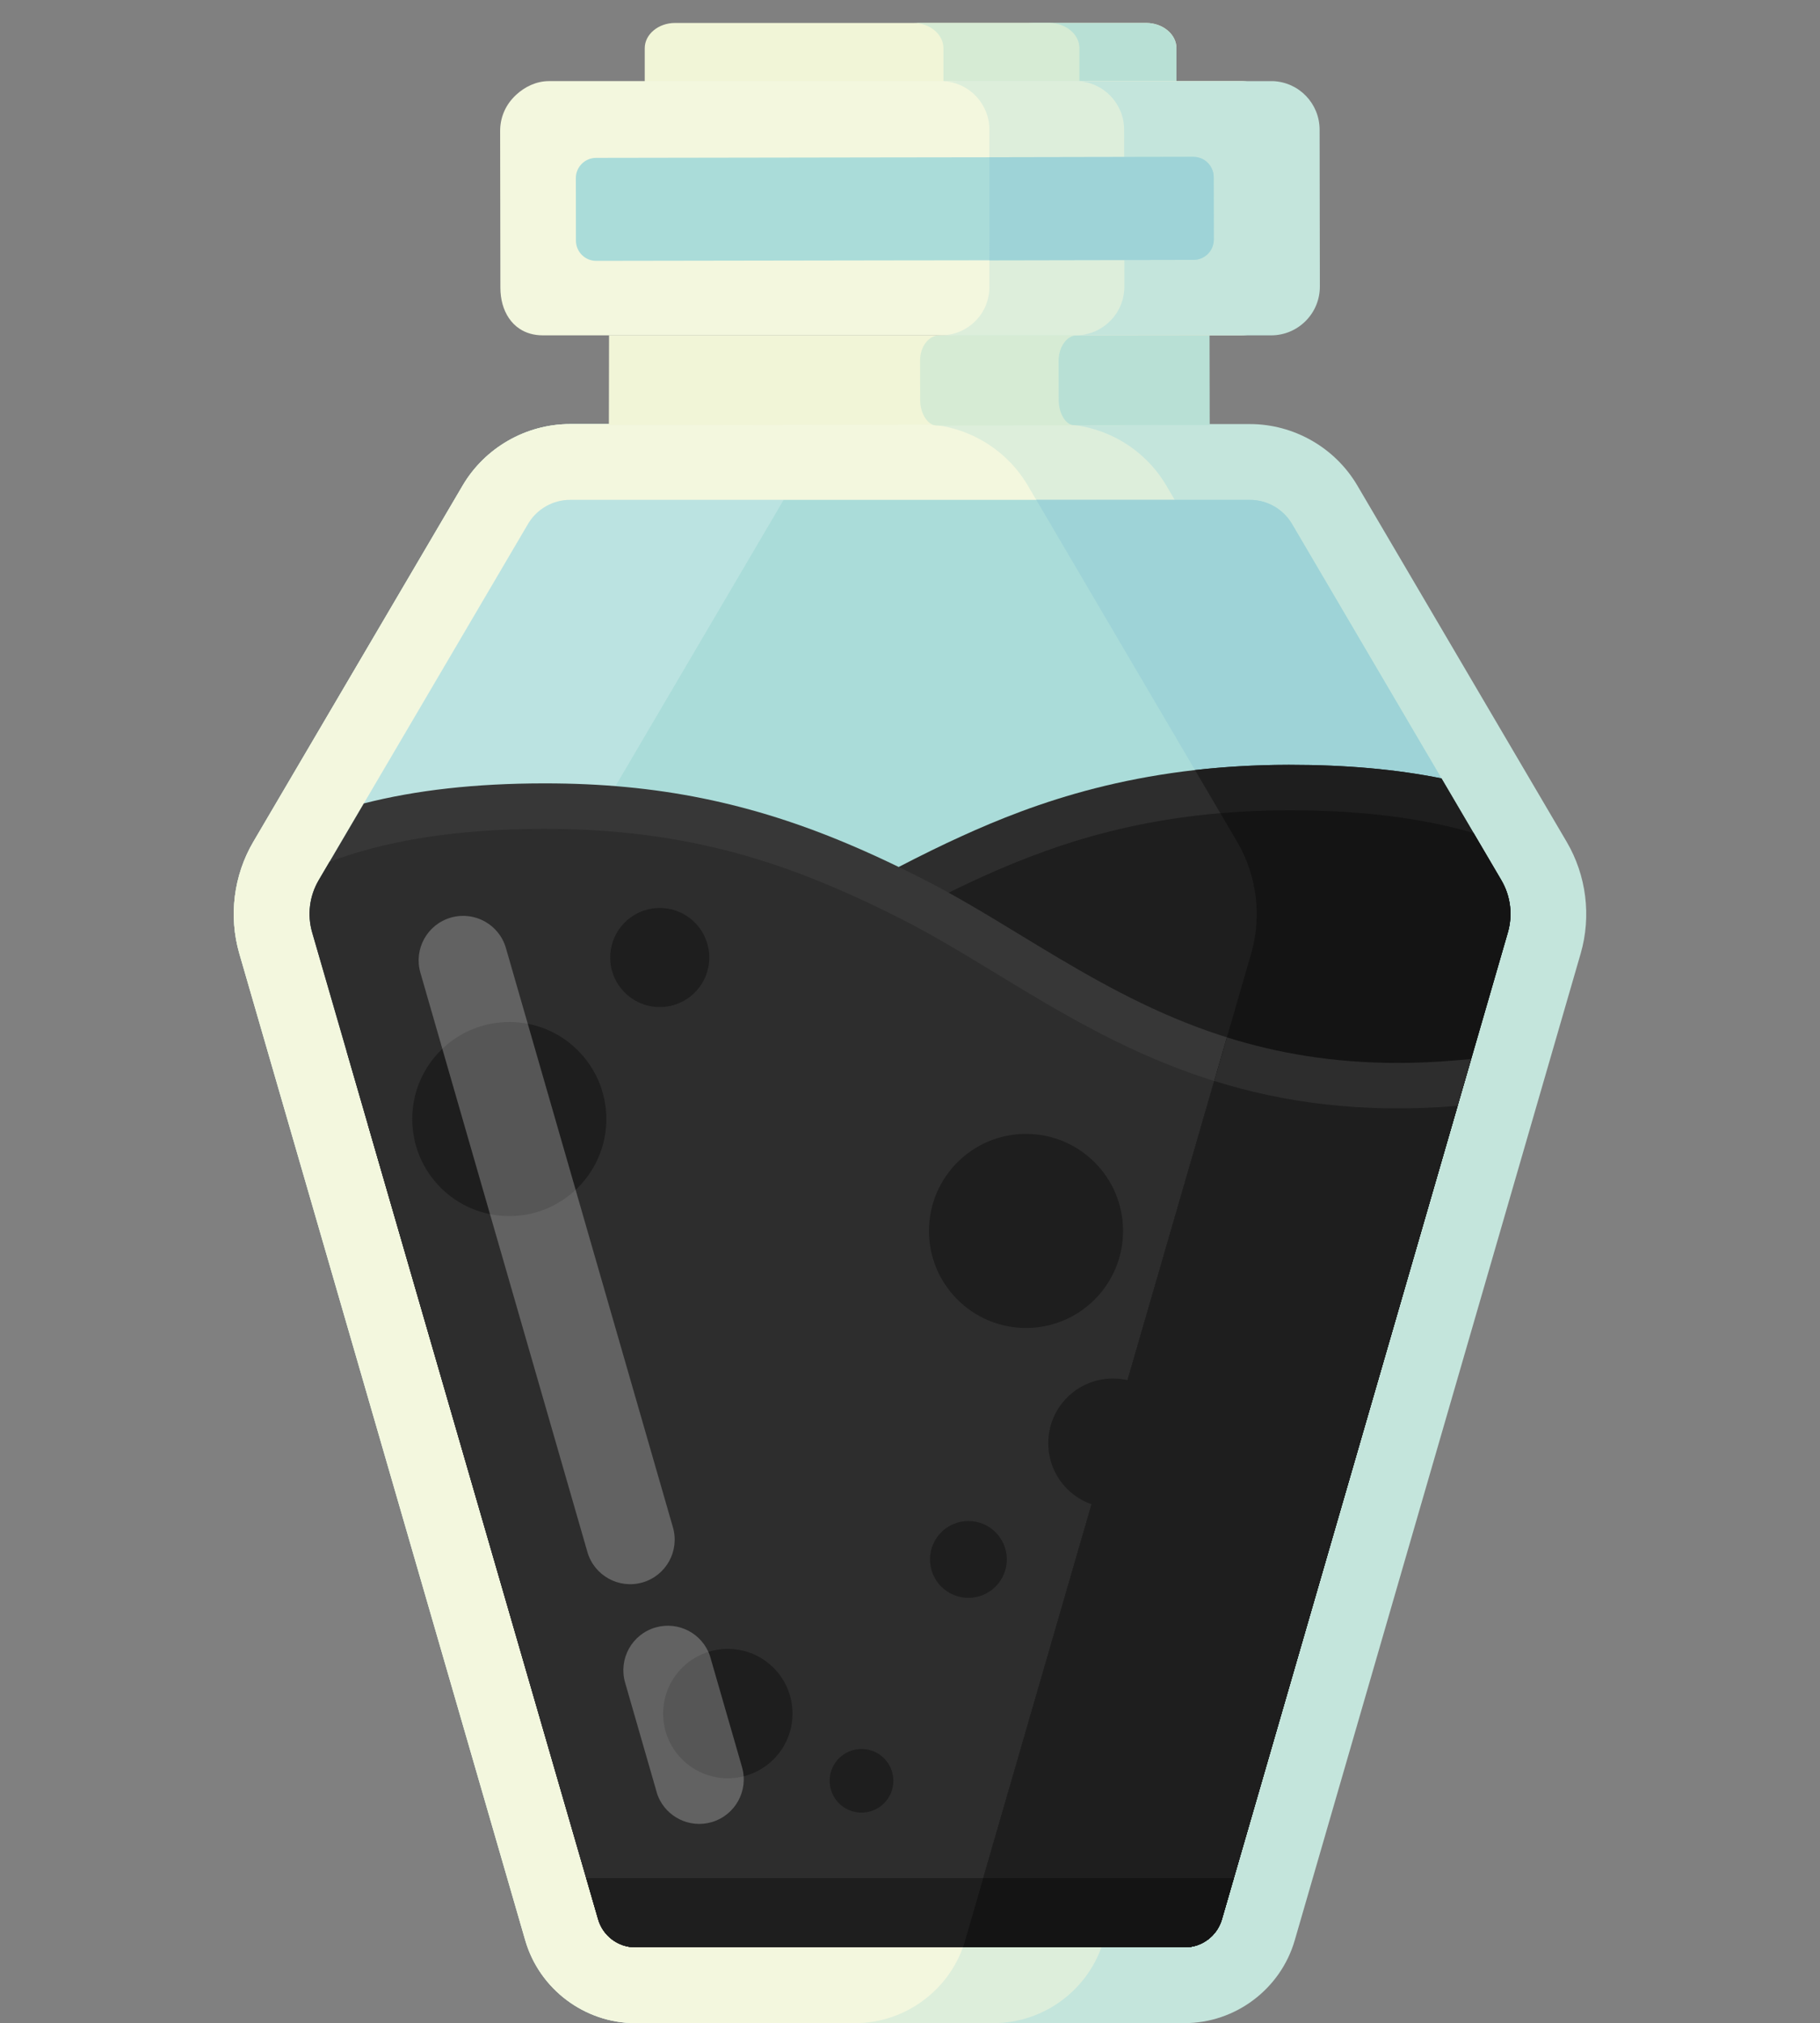 <?xml version="1.0" encoding="utf-8"?>
<!-- Generator: Adobe Illustrator 22.1.0, SVG Export Plug-In . SVG Version: 6.00 Build 0)  -->
<svg version="1.1" id="Layer_1" xmlns="http://www.w3.org/2000/svg" xmlns:xlink="http://www.w3.org/1999/xlink" x="0px" y="0px"
	 viewBox="0 0 600 667" style="enable-background:new 0 0 600 667;" xml:space="preserve">
<rect x="0" y="0" width="600" height="667" fill="#808080" stroke="none"/>
<style type="text/css">
	.st0{fill:#C4E5DC;}
	.st1{fill:#DDEEDB;}
	.st2{fill:#F3F7DE;}
	.st3{fill:#AADCD9;}
	.st4{fill:#9ED3D7;}
	.st5{opacity:0.2;fill:#FFFFFF;mix-blend-mode:soft-light;}
	.st6{fill:#2D2D2D;}
	.st7{fill:#1E1E1E;}
	.st8{fill:#373737;}
	.st9{fill:#141414;}
	.st10{fill:#F1F5D7;}
	.st11{fill:#D6EBD4;}
	.st12{fill:#B8E0D5;}
	.st13{opacity:0.25;fill:#FFFFFF;mix-blend-mode:soft-light;}
</style>
<g>
	<path class="st0" d="M521.101,314.375l-94.274,325.363C422.167,655.793,407.251,667,390.536,667
		H209.464c-16.715,0-31.631-11.207-36.29-27.263l-94.275-325.363
		c-3.569-12.337-1.889-25.763,4.619-36.84l68.992-117.438
		c7.348-12.507,20.934-20.285,35.44-20.285h224.1
		c14.506,0,28.093,7.768,35.441,20.285l68.991,117.438
		C522.99,288.611,524.67,302.038,521.101,314.375z"/>
	<path class="st1" d="M458.118,314.375l-94.274,325.363C359.184,655.793,344.268,667,327.553,667
		H209.464c-16.715,0-31.631-11.207-36.29-27.263l-94.275-325.363
		c-3.569-12.337-1.889-25.763,4.619-36.84l68.992-117.438
		c7.348-12.507,20.934-20.285,35.44-20.285h161.117
		c14.506,0,28.093,7.768,35.441,20.285l68.991,117.438
		C460.007,288.611,461.686,302.038,458.118,314.375z"/>
	<path class="st2" d="M412.46,314.375l-94.275,325.363C313.536,655.793,298.611,667,281.895,667
		h-72.431c-16.715,0-31.631-11.207-36.29-27.263l-94.275-325.363
		c-3.569-12.337-1.889-25.763,4.619-36.84l68.992-117.438
		c7.348-12.507,20.934-20.285,35.44-20.285h115.459
		c14.516,0,28.093,7.768,35.441,20.285l69.001,117.438
		C414.349,288.611,416.039,302.038,412.46,314.375z"/>
	<path class="st3" d="M497.087,307.416l-12.097,41.749l-4.469,15.426l-77.71,268.188
		c-1.579,5.468-6.588,9.227-12.276,9.227H209.464c-5.688,0-10.697-3.759-12.276-9.227
		l-75.839-261.76l-7.168-24.743l-11.267-38.86
		c-1.68-5.788-0.9-12.017,2.149-17.215l3.579-6.088l11.297-19.225l54.126-92.135
		c2.889-4.919,8.177-7.948,13.886-7.948h224.1
		c5.708,0,10.997,3.029,13.886,7.948l49.277,83.878l10.577,18.005l9.148,15.566
		C497.987,295.4,498.767,301.628,497.087,307.416z"/>
	<path class="st4" d="M497.101,307.416l-94.274,325.363
		c-0.04,0.15-0.09,0.3-0.15,0.44c-0.01,0.05-0.03,0.09-0.05,0.14
		c-0.07,0.26-0.17,0.51-0.28,0.75c-0.04,0.11-0.09,0.22-0.13,0.32
		c-0.08,0.2-0.18,0.39-0.28,0.58c-0.22,0.44-0.47,0.87-0.75,1.279
		c-0.09,0.16-0.21,0.32-0.33,0.48c-0.24,0.33-0.5,0.65-0.78,0.96
		c-0.11,0.13-0.22,0.25-0.34,0.38c-0.23,0.24-0.48,0.47-0.73,0.7
		c-0.19,0.17-0.4,0.35-0.61,0.5c-2.189,1.709-4.929,2.699-7.858,2.699
		h-73.09c0.269-0.75,0.519-1.5,0.74-2.269l82.108-283.354l4.169-14.376
		l8.008-27.633c3.579-12.337,1.879-25.763-4.619-36.84l-5.539-9.427l-8.358-14.226
		l-52.326-89.076h70.422c5.718,0,10.997,3.029,13.896,7.948l49.267,83.878
		l10.577,18.005l9.147,15.566c0.37,0.64,0.71,1.29,1.02,1.96
		c0.51,1.11,0.93,2.249,1.24,3.419
		C498.251,299.429,498.231,303.518,497.101,307.416z"/>
	<path class="st5" d="M102.871,307.416l94.275,325.363c1.589,5.468,6.588,9.227,12.287,9.227
		h73.09c-0.27-0.75-0.52-1.5-0.74-2.269l-94.285-325.363
		c-3.579-12.337-1.879-25.763,4.619-36.84l66.222-112.73h-70.421
		c-5.719,0-10.997,3.029-13.896,7.948l-68.992,117.448
		C101.971,295.4,101.191,301.628,102.871,307.416z"/>
	<path class="st6" d="M497.087,307.416l-12.097,41.749l-4.469,15.426l-77.71,268.188
		c-1.579,5.468-6.588,9.227-12.276,9.227H209.464c-5.688,0-10.697-3.759-12.276-9.227
		l-75.839-261.76l-7.168-24.743l4.379-0.34
		c76.169-5.819,118.608-28.552,159.637-50.546
		c3.779-2.02,7.518-4.019,11.257-5.998c2.379-1.26,4.649-2.44,6.818-3.559
		c7.718-3.989,14.246-7.188,20.564-10.067
		c23.994-10.947,57.935-23.524,107.851-23.614h0.43
		c18.605,0,35.14,1.469,50.096,4.479l10.577,18.005l9.148,15.566
		C497.987,295.4,498.767,301.628,497.087,307.416z"/>
	<path class="st7" d="M497.087,307.416l-16.565,57.175l-77.71,268.188
		c-1.579,5.468-6.588,9.227-12.276,9.227H209.464c-5.688,0-10.697-3.759-12.276-9.227
		l-75.839-261.76l-1.649-10.127c86.496-6.608,131.974-34.571,176.762-58.245
		c8.798-4.649,17.566-9.117,26.603-13.246
		c28.122-12.826,58.954-22.174,101.652-22.254
		c25.093-0.03,44.958,2.799,61.073,7.488l9.148,15.566
		C497.987,295.4,498.767,301.628,497.087,307.416z"/>
	<path class="st8" d="M484.99,349.165l-4.469,15.426l-77.71,268.188
		c-1.579,5.468-6.588,9.227-12.276,9.227H209.464c-5.688,0-10.697-3.759-12.276-9.227
		l-75.839-261.76l-7.168-24.743l-11.267-38.86
		c-1.68-5.788-0.9-12.017,2.149-17.215l3.579-6.088l11.297-19.225
		c17.265-4.409,36.81-6.588,59.234-6.618h0.54
		c36.82,0,68.032,6.338,101.223,20.555c4.839,2.059,9.907,4.379,15.336,7.008
		c2.249,1.08,4.559,2.229,6.938,3.429c11.127,5.589,21.744,12.047,32.981,18.885
		c34.201,20.784,69.561,42.289,124.556,42.289c6.018,0,12.257-0.26,18.525-0.79
		L484.99,349.165z"/>
	<path class="st6" d="M480.526,364.591l-73.77,254.592l-3.939,13.596
		c-1.58,5.468-6.588,9.227-12.276,9.227H209.469c-5.688,0-10.697-3.759-12.276-9.227
		l-3.939-13.596l-71.901-248.163l-18.435-63.603
		c-1.68-5.788-0.9-12.017,2.149-17.215l3.579-6.088
		c17.625-6.608,40.289-10.807,70.551-10.847
		c39.749-0.07,69.231,7.948,95.834,19.345c7.308,3.109,14.396,6.488,21.434,10.037
		C344.452,326.781,389.82,372.159,480.526,364.591z"/>
	<circle class="st7" cx="239.941" cy="564.947" r="21.328"/>
	<circle class="st7" cx="284.012" cy="587.108" r="10.497"/>
	<path class="st7" d="M497.091,307.416l-12.096,41.749l-4.469,15.426l-77.709,268.188
		c-0.04,0.15-0.09,0.29-0.14,0.44c-0.01,0.05-0.03,0.09-0.05,0.14
		c-0.08,0.25-0.17,0.51-0.28,0.75c-0.04,0.11-0.09,0.22-0.13,0.32
		c-0.09,0.2-0.18,0.39-0.28,0.58c-0.22,0.44-0.47,0.87-0.75,1.279
		c-0.1,0.17-0.21,0.32-0.33,0.48c-0.24,0.33-0.5,0.65-0.78,0.96
		c-0.11,0.13-0.22,0.25-0.34,0.38c-0.23,0.24-0.48,0.47-0.73,0.7
		c-0.19,0.17-0.4,0.35-0.61,0.5c-2.189,1.709-4.929,2.699-7.858,2.699
		h-73.09c0.269-0.75,0.519-1.5,0.74-2.269l82.108-283.354l4.169-14.376
		l8.008-27.633c3.579-12.337,1.879-25.763-4.619-36.84l-5.539-9.427l-8.358-14.226
		c9.507-1.08,19.734-1.71,30.731-1.73h0.43c18.605,0,35.14,1.469,50.096,4.479
		l10.577,18.005l9.147,15.566c0.37,0.64,0.71,1.29,1.02,1.96
		c0.51,1.11,0.92,2.249,1.24,3.419
		C498.241,299.429,498.221,303.518,497.091,307.416z"/>
	<circle class="st7" cx="167.896" cy="368.937" r="31.991"/>
	<circle class="st7" cx="217.498" cy="315.683" r="16.329"/>
	<path class="st9" d="M497.091,307.416l-12.096,41.749l-4.469,15.426l-77.709,268.188
		c-0.04,0.15-0.09,0.29-0.14,0.44c-0.01,0.05-0.03,0.09-0.05,0.14
		c-0.08,0.25-0.17,0.51-0.28,0.75c-0.04,0.11-0.09,0.22-0.13,0.32
		c-0.09,0.2-0.18,0.39-0.28,0.58c-0.22,0.44-0.47,0.87-0.75,1.279
		c-0.1,0.17-0.21,0.32-0.33,0.48c-0.24,0.33-0.5,0.65-0.78,0.96
		c-0.11,0.13-0.22,0.25-0.34,0.38c-0.23,0.24-0.48,0.47-0.73,0.7
		c-0.19,0.17-0.4,0.35-0.61,0.5c-2.189,1.709-4.929,2.699-7.858,2.699
		h-73.09c0.269-0.75,0.519-1.5,0.74-2.269l82.108-283.354l4.169-14.376
		l8.008-27.633c3.579-12.337,1.879-25.763-4.619-36.84l-5.539-9.427
		c7.108-0.62,14.556-0.95,22.404-0.96c25.093-0.03,44.958,2.799,61.073,7.488
		l9.147,15.566c0.37,0.64,0.71,1.29,1.02,1.96
		c0.51,1.11,0.92,2.249,1.24,3.419
		C498.241,299.429,498.221,303.518,497.091,307.416z"/>
	<path class="st6" d="M484.995,349.165l-4.469,15.426l-77.709,268.188
		c-0.04,0.15-0.09,0.29-0.14,0.44c-0.01,0.05-0.03,0.09-0.05,0.14
		c-0.08,0.25-0.17,0.51-0.28,0.75c-0.04,0.11-0.09,0.22-0.13,0.32
		c-0.09,0.2-0.18,0.39-0.28,0.58c-0.22,0.44-0.47,0.87-0.75,1.279
		c-0.1,0.17-0.21,0.32-0.33,0.48c-0.24,0.33-0.5,0.65-0.78,0.96
		c-0.11,0.13-0.22,0.25-0.34,0.38c-0.23,0.24-0.48,0.47-0.73,0.7
		c-0.19,0.17-0.4,0.35-0.61,0.5c-2.189,1.709-4.929,2.699-7.858,2.699
		h-73.09c0.269-0.75,0.519-1.5,0.74-2.269l82.108-283.354l4.169-14.376
		c16.526,5.179,34.931,8.428,56.285,8.428c6.018,0,12.256-0.26,18.525-0.79
		L484.995,349.165z"/>
	<path class="st7" d="M480.526,364.591l-73.77,254.592l-3.939,13.596
		c-0.04,0.15-0.09,0.29-0.14,0.44c-0.01,0.05-0.03,0.09-0.05,0.14
		c-0.08,0.25-0.17,0.51-0.28,0.75c-0.04,0.11-0.09,0.22-0.13,0.32
		c-0.09,0.2-0.18,0.39-0.28,0.58c-0.22,0.44-0.47,0.87-0.75,1.279
		c-0.1,0.17-0.21,0.32-0.33,0.48c-0.24,0.33-0.5,0.65-0.78,0.96
		c-0.11,0.13-0.22,0.25-0.34,0.38c-0.23,0.24-0.48,0.47-0.73,0.7
		c-0.19,0.17-0.4,0.35-0.61,0.5c-2.189,1.709-4.929,2.699-7.858,2.699
		h-73.09c0.269-0.75,0.519-1.5,0.74-2.269l5.958-20.555l76.149-262.799
		C422.891,363.451,448.964,367.22,480.526,364.591z"/>
	<g>
		<polygon class="st10" points="383.81,139.816 352.139,139.886 301.832,139.996 292.375,140.016
			200.729,140.166 200.786,110.542 388.749,110.553 		"/>
		<path class="st11" d="M381.751,110.699l0.06,29.396l-9.677,0.07l-63.303,0.111
			c-3.098,0-5.469-4.097-5.479-8.345l-0.03-13.022
			c-0.01-4.671,2.849-8.359,6.388-8.359c0,0,53.917-0.008,54.045-0.008
			C363.755,110.606,381.751,110.699,381.751,110.699z"/>
		<path class="st12" d="M398.806,140.106l-44.668,0.07c-2.959,0-5.099-4.139-5.109-8.158
			l-0.03-13.067c0-4.469,2.638-8.398,6.058-8.398
			c0.111,0,43.688-0.01,43.688-0.01L398.806,140.106z"/>
	</g>
	<g>
		<path class="st10" d="M387.842,15.904v21.654c0,4.579-4.499,8.328-9.997,8.328H222.547
			c-5.499,0-9.997-3.749-9.997-8.328V15.904c0-4.589,4.499-8.338,9.997-8.338
			h155.298C383.343,7.566,387.842,11.315,387.842,15.904z"/>
		<path class="st12" d="M387.842,15.904v21.654c0,4.579-4.499,8.328-9.997,8.328H340.723
			c-5.499,0-9.997-3.749-9.997-8.328V15.904c0-4.589,4.499-8.338,9.997-8.338
			h37.122C383.343,7.566,387.842,11.315,387.842,15.904z"/>
		<path class="st11" d="M355.853,15.9v21.654c0,4.579-4.499,8.328-9.997,8.328h-44.828
			c5.499,0,9.997-3.749,9.997-8.328V15.9c0-4.589-4.499-8.338-9.997-8.338h44.828
			C351.354,7.562,355.853,11.311,355.853,15.9z"/>
		<path class="st2" d="M425.124,94.444c0.01,4.299-1.66,8.348-4.689,11.387
			c-3.029,3.039-7.068,4.719-11.367,4.729H178.94
			c-2.969,0-5.529-0.77-7.608-2.139c-1.44-0.94-2.649-2.16-3.609-3.609
			c-1.8-2.679-2.749-6.118-2.76-9.927l-0.08-51.686
			c-0.01-4.179,1.56-8.108,4.439-11.107c0.08-0.09,0.16-0.18,0.25-0.27
			c0.13-0.13,0.26-0.26,0.4-0.38l0.18-0.18
			c2.949-2.729,6.748-4.509,10.777-4.519h228.778
			c8.598,0.38,15.316,7.418,15.326,16.016L425.124,94.444z"/>
		<path class="st0" d="M435.116,94.448c0.01,4.299-1.66,8.348-4.689,11.387
			c-3.029,3.039-7.068,4.719-11.367,4.729H313.669c0.31,0,0.62-0.01,0.93-0.03
			h0.04c0.31-0.02,0.61-0.04,0.91-0.09c0.01,0.01,0.03,0.01,0.04,0
			c3.569-0.43,6.878-2.03,9.448-4.609c3.029-3.039,4.699-7.088,4.689-11.387
			l-0.01-8.568v-0.08L329.655,51.929v-0.09l-0.01-9.078
			c-0.01-8.598-6.738-15.636-15.336-16.016h105.392
			c8.598,0.38,15.326,7.418,15.336,16.016L435.116,94.448z"/>
		<path class="st1" d="M370.672,94.444c0.01,4.299-1.659,8.348-4.689,11.387
			c-3.029,3.039-7.068,4.719-11.367,4.729h-44.41
			c4.299-0.01,8.338-1.689,11.367-4.729c3.029-3.039,4.619-7.088,4.609-11.387
			V42.758c-0.01-8.598-6.738-15.636-15.336-16.016h44.41
			c8.598,0.38,15.326,7.418,15.336,16.016L370.672,94.444z"/>
		<path class="st3" d="M400.15,78.978c0,3.689-2.979,6.688-6.678,6.698l-67.282,0.13
			l-21.444,0.03h-2.849l-105.332,0.17c-3.699,0.01-6.688-2.979-6.698-6.678
			l-0.03-20.584c-0.01-3.689,2.979-6.688,6.668-6.698l93.445-0.15l14.796-0.02
			l21.444-0.03l67.232-0.13c2.579-0.01,4.819,1.45,5.929,3.589
			c0.1,0.18,0.19,0.37,0.27,0.57c0.08,0.17,0.14,0.34,0.2,0.53
			c0.19,0.63,0.3,1.3,0.3,1.989L400.15,78.978z"/>
		<path class="st4" d="M400.15,78.978c0,3.689-2.979,6.688-6.678,6.698L326.184,85.806
			l-0.003-33.961l67.241-0.13c2.579-0.01,4.819,1.45,5.929,3.589
			c0.1,0.18,0.19,0.37,0.27,0.57c0.08,0.17,0.14,0.34,0.2,0.53
			c0.19,0.63,0.3,1.3,0.3,1.989L400.15,78.978z"/>
	</g>
	<path class="st7" d="M406.756,619.183l-3.939,13.596c-1.58,5.468-6.588,9.227-12.276,9.227
		H209.469c-5.688,0-10.697-3.759-12.276-9.227l-3.939-13.596H406.756z"/>
	<path class="st9" d="M406.756,619.183l-3.939,13.596c-0.04,0.15-0.09,0.29-0.14,0.44
		c-0.01,0.05-0.03,0.09-0.05,0.14c-0.08,0.25-0.17,0.51-0.28,0.75
		c-0.04,0.11-0.09,0.22-0.13,0.32c-0.09,0.2-0.18,0.39-0.28,0.58
		c-0.22,0.44-0.47,0.87-0.75,1.279c-0.1,0.17-0.21,0.32-0.33,0.48
		c-0.24,0.33-0.5,0.65-0.78,0.96c-0.11,0.13-0.22,0.25-0.34,0.38
		c-0.23,0.24-0.48,0.47-0.73,0.7c-0.19,0.17-0.4,0.35-0.61,0.5
		c-2.189,1.709-4.929,2.699-7.858,2.699h-73.09
		c0.269-0.75,0.519-1.5,0.74-2.269l5.958-20.555H406.756z"/>
	<path class="st13" d="M148.624,302.524h0c7.786-2.245,15.918,2.248,18.163,10.034
		l55.062,190.997c2.245,7.786-2.248,15.918-10.034,18.163h-0
		c-7.786,2.245-15.918-2.248-18.163-10.034l-55.062-190.997
		C136.345,312.9,140.837,304.768,148.624,302.524z"/>
	<path class="st13" d="M234.042,545.912l10.578,36.679
		c2.241,7.782-2.249,15.912-10.041,18.157c-7.199,2.079-14.697-1.616-17.562-8.339
		c-0.11-0.257-0.21-0.519-0.302-0.784l-0.02-0.046l-10.621-36.856
		c-2.244-7.792,2.246-15.921,10.037-18.166
		C223.662,534.382,231.544,538.543,234.042,545.912z"/>
	<circle class="st7" cx="338.247" cy="405.823" r="31.991"/>
	<circle class="st7" cx="366.906" cy="475.805" r="21.328"/>
	<circle class="st7" cx="319.253" cy="514.128" r="12.663"/>
</g>
</svg>

